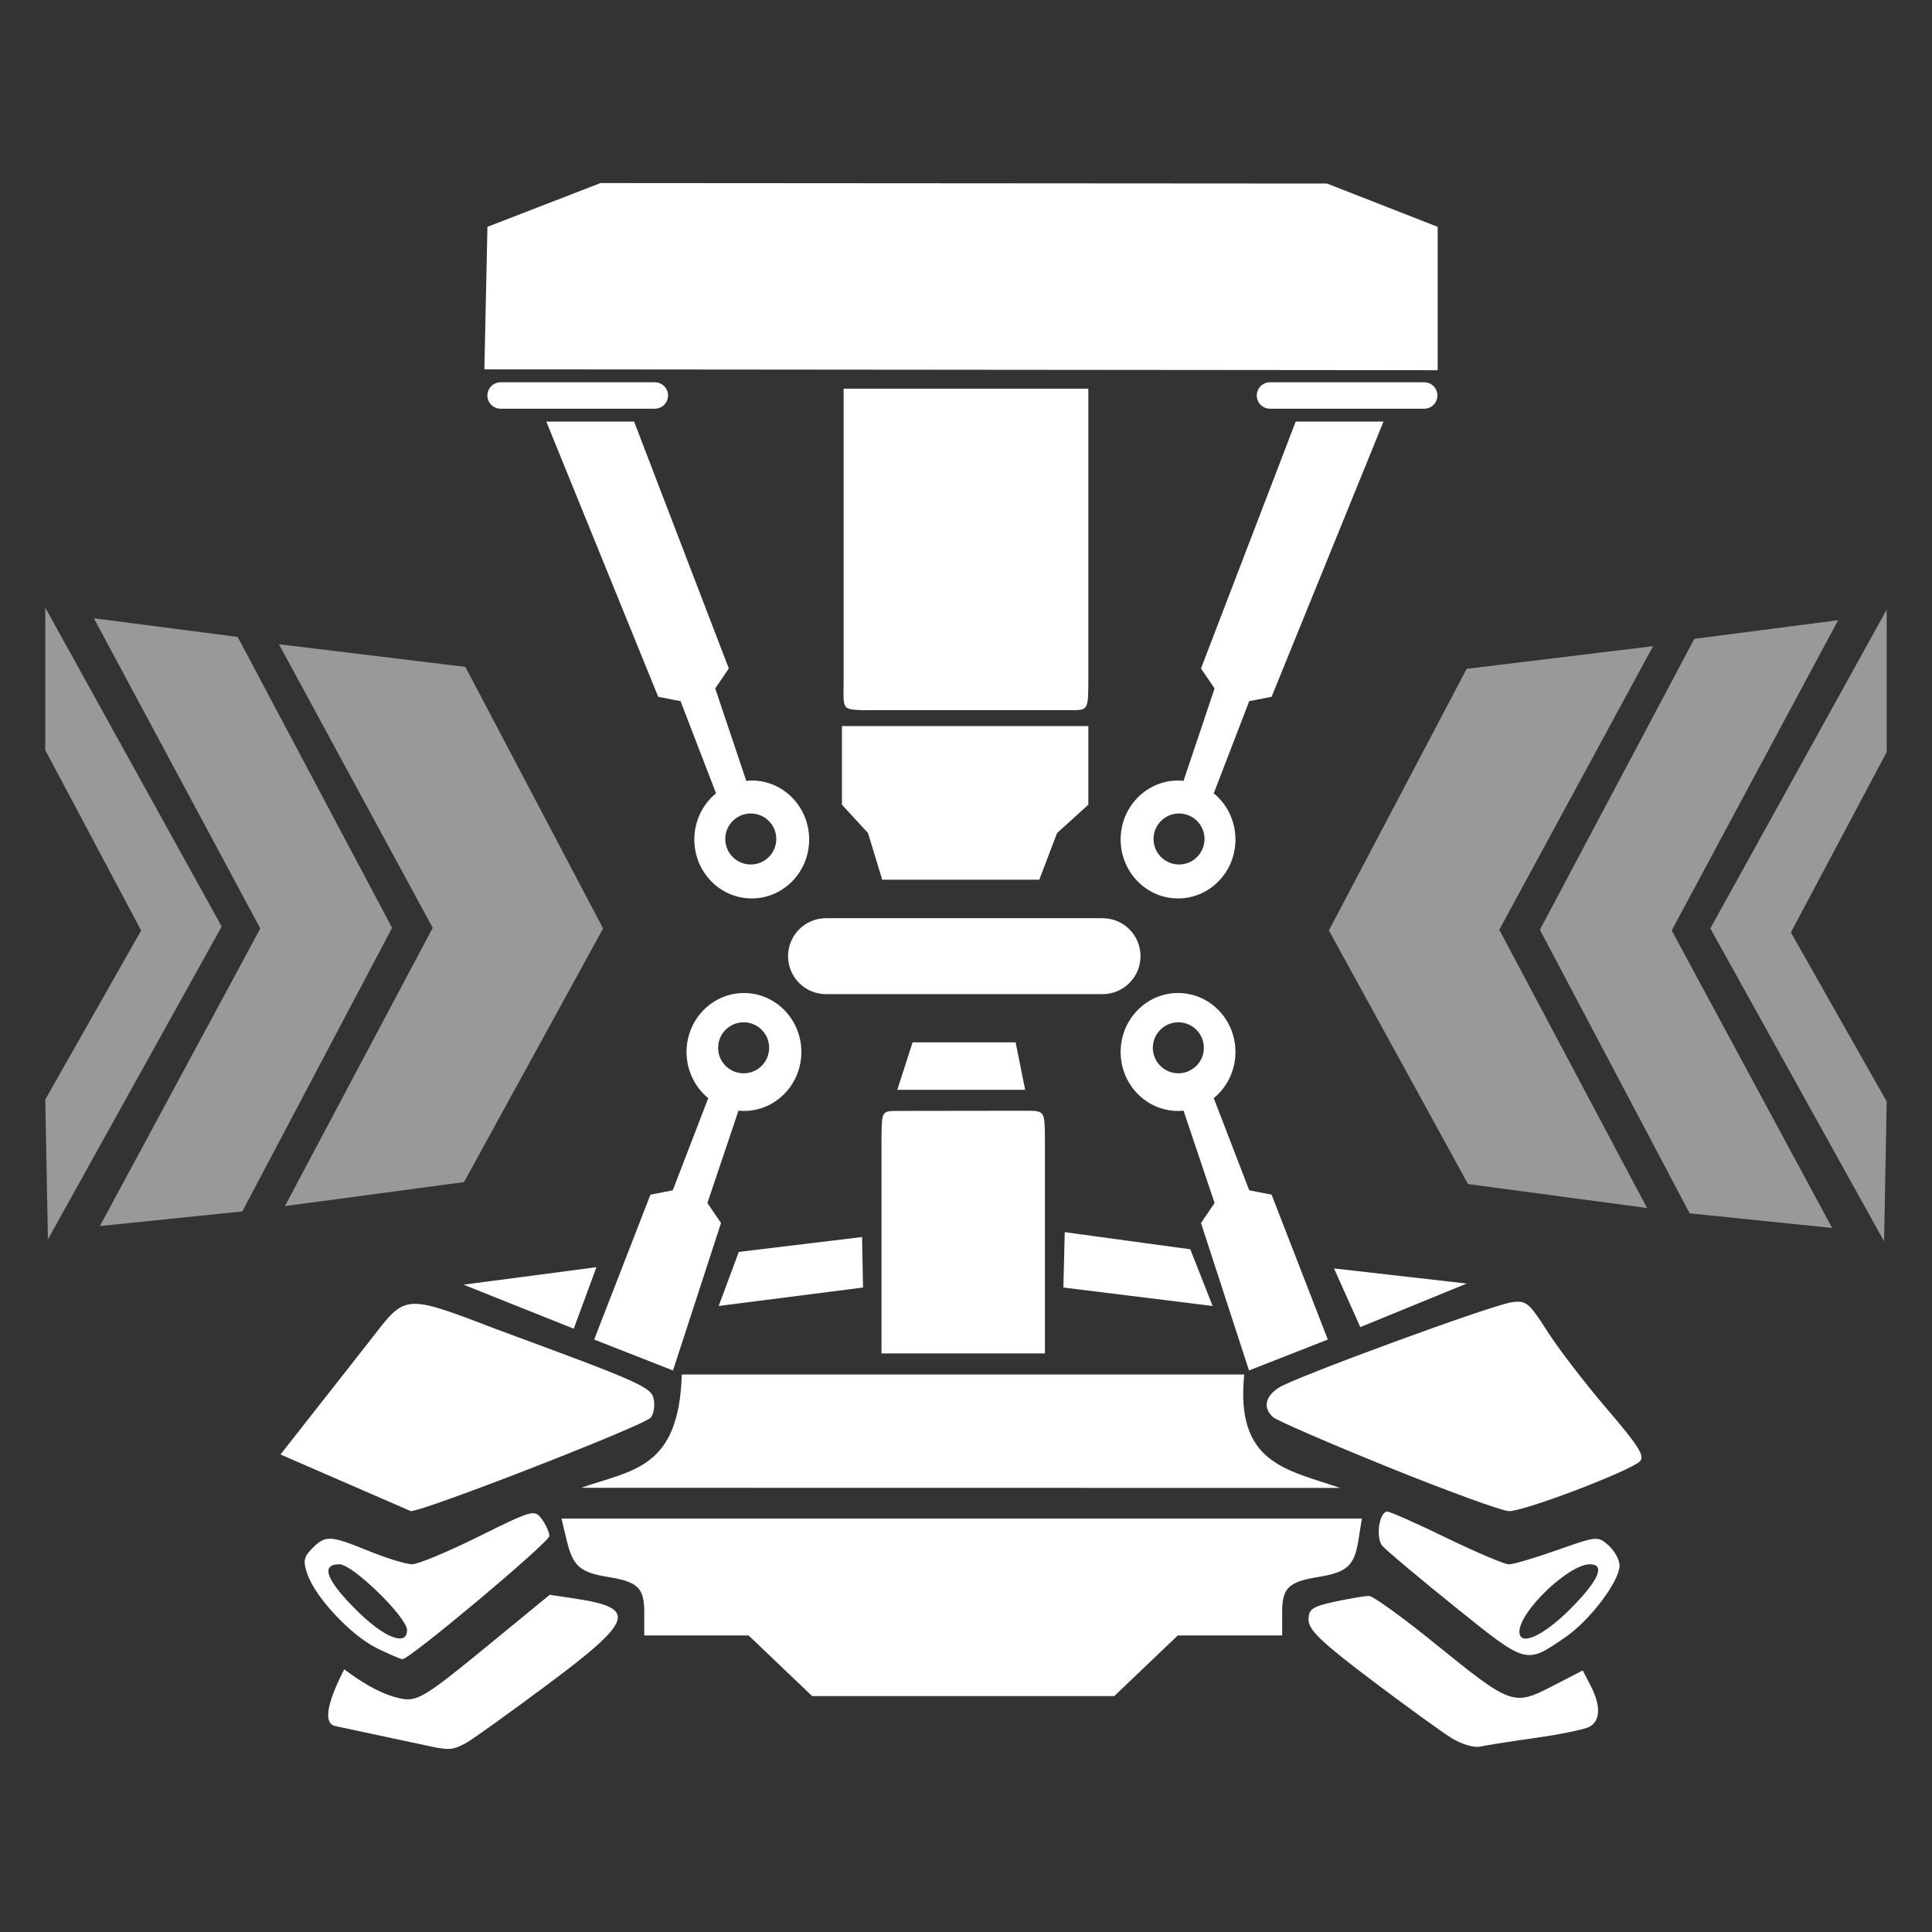 <svg width="100" height="100" viewBox="0 0 100 100" fill="none" xmlns="http://www.w3.org/2000/svg">
<rect x="0" y="0" width="100" height="100" fill="#333333" stroke="none"/>
<path d="M31.082 9.475L25.229 11.741L25.071 19.118L74.414 19.162V11.741L68.684 9.5L31.082 9.475ZM43.665 20.117V35.502C43.641 36.731 43.65 36.715 44.642 36.758H55.328C56.284 36.767 56.312 36.769 56.332 35.502V20.117H43.665ZM43.579 37.581V41.649L44.929 43.121L45.663 45.532H53.795L54.712 43.121L56.332 41.649V37.581H43.579ZM38.507 51.399C36.865 51.399 35.535 52.765 35.535 54.451C35.535 55.382 35.949 56.262 36.659 56.841L34.822 61.61L33.666 61.837L30.754 69.335L34.834 70.936L37.32 63.303L36.615 62.269L38.224 57.485C38.318 57.495 38.412 57.501 38.507 57.502C40.147 57.502 41.478 56.136 41.478 54.451C41.478 52.765 40.148 51.399 38.507 51.399ZM38.49 52.914C39.22 52.914 39.811 53.505 39.811 54.234C39.811 54.964 39.22 55.555 38.49 55.555C37.761 55.555 37.17 54.964 37.17 54.234C37.17 53.505 37.761 52.914 38.49 52.914ZM47.235 53.953L46.444 56.409H53.062L52.569 53.953H47.235ZM53.062 57.492L46.444 57.501C45.642 57.508 45.64 57.511 45.626 58.89V70.052H54.085V58.889C54.071 57.494 54.072 57.493 53.062 57.492ZM55.111 63.776L55.04 66.642L62.765 67.597L61.61 64.663L55.111 63.776ZM44.62 64.028L38.24 64.799L37.2 67.597L44.671 66.642L44.62 64.028ZM30.871 65.59L23.989 66.494L29.698 68.773L30.871 65.59ZM69.049 65.654L70.409 68.691L75.915 66.437L69.049 65.654ZM78.602 67.375C78.495 67.372 78.375 67.385 78.234 67.407C77.134 67.576 67.002 71.294 66.189 71.826C65.478 72.292 65.365 72.866 65.887 73.347C66.075 73.519 68.745 74.679 71.822 75.925C74.898 77.17 77.722 78.201 78.098 78.215C78.842 78.244 84.29 76.178 84.869 75.648C85.159 75.382 84.834 74.861 83.172 72.921C82.041 71.601 80.652 69.792 80.085 68.901C79.317 67.695 79.07 67.386 78.602 67.375ZM21.534 67.487C20.636 67.464 20.224 67.996 19.345 69.138L14.519 75.284L21.259 78.214C21.899 78.24 33.222 73.834 33.672 73.384C33.819 73.237 33.898 72.832 33.847 72.482C33.749 71.803 33.334 71.615 25.706 68.804C23.499 67.958 22.327 67.507 21.534 67.487ZM35.291 71.144C35.139 76.037 32.745 76.08 30.072 77.008L69.366 77.014C66.579 76.062 63.932 75.747 64.402 71.144L35.291 71.144ZM71.81 78.239C71.389 78.239 71.19 79.58 71.547 80.01C71.73 80.23 73.414 81.645 75.29 83.154C79.055 86.182 78.96 86.156 81.024 84.742C82.296 83.871 83.828 81.842 83.828 81.029C83.828 80.741 83.575 80.277 83.266 79.997C82.715 79.499 82.659 79.504 80.605 80.23C79.451 80.639 78.323 80.972 78.098 80.97C77.873 80.968 76.422 80.353 74.875 79.603C73.327 78.852 71.948 78.239 71.81 78.239ZM27.581 78.326C27.213 78.331 26.517 78.667 24.767 79.535C23.179 80.323 21.633 80.967 21.332 80.967C21.03 80.967 20.028 80.66 19.105 80.285C17.082 79.463 16.852 79.452 16.166 80.138C15.717 80.587 15.677 80.805 15.915 81.489C16.336 82.694 18.167 84.646 19.495 85.303C20.135 85.62 20.737 85.879 20.833 85.879C21.214 85.879 28.435 79.823 28.435 79.503C28.435 79.315 28.26 78.923 28.046 78.632C27.904 78.439 27.801 78.323 27.581 78.326ZM29.061 78.599L29.329 79.715C29.655 81.071 30.018 81.391 31.497 81.628C33.01 81.87 33.347 82.198 33.347 83.431V84.651H38.749L42.038 87.79H57.673L60.962 84.651H66.365V83.431C66.365 82.198 66.701 81.87 68.214 81.628C69.728 81.386 70.101 81.046 70.313 79.716L70.49 78.601L29.061 78.599ZM17.573 80.967C18.253 80.967 21.068 83.71 21.068 84.373C21.068 85.241 19.872 84.767 18.434 83.328C16.872 81.766 16.581 80.967 17.573 80.967ZM82.292 80.967C83.12 80.967 82.743 81.815 81.254 83.305C79.869 84.689 78.644 85.233 78.644 84.461C78.644 83.408 81.192 80.967 82.292 80.967ZM28.454 82.546L25.648 84.848C21.711 88.079 21.579 88.154 20.413 87.832C19.491 87.567 18.61 86.992 17.817 86.405C17.319 87.369 16.541 89.099 17.312 89.331L22.367 90.411C23.274 90.6 23.466 90.568 24.123 90.216C24.433 90.051 26.328 88.692 28.334 87.197C32.818 83.857 33.016 83.23 29.741 82.739L28.454 82.546ZM70.859 82.605C70.653 82.605 69.864 82.738 69.106 82.9C67.919 83.155 67.729 83.285 67.729 83.847C67.729 84.359 68.42 85.02 70.973 86.948C72.758 88.296 74.63 89.653 75.135 89.964C75.639 90.275 76.297 90.474 76.597 90.406C76.897 90.338 78.187 90.135 79.462 89.956C80.738 89.776 81.996 89.518 82.259 89.382C82.844 89.079 82.87 88.293 82.33 87.249L81.923 86.462L80.342 87.277C78.336 88.312 78.221 88.27 74.284 85.078C72.606 83.718 71.066 82.605 70.859 82.605Z" fill="white"/>
<path d="M75.915 34.618L68.783 48.159L75.984 61.286L85.252 62.527L77.603 48.124L85.562 33.446L75.915 34.618Z" fill="white" fill-opacity="0.5"/>
<path d="M87.699 33.067L95.141 32.102L86.527 48.159L94.831 63.56L87.457 62.802L79.705 48.124L87.699 33.067Z" fill="white" fill-opacity="0.5"/>
<path d="M97.656 31.552L88.526 48.056L97.519 64.25L97.656 57.014L92.695 48.263L97.656 38.925V31.552Z" fill="white" fill-opacity="0.5"/>
<path d="M24.085 34.517L31.217 48.058L24.016 61.186L14.748 62.426L22.397 48.024L14.438 33.346L24.085 34.517Z" fill="white" fill-opacity="0.5"/>
<path d="M12.301 32.967L4.859 32.002L13.473 48.058L5.169 63.46L12.543 62.702L20.295 48.024L12.301 32.967Z" fill="white" fill-opacity="0.5"/>
<path d="M2.343 31.451L11.474 47.955L2.481 64.149L2.343 56.914L7.305 48.162L2.343 38.824V31.451Z" fill="white" fill-opacity="0.5"/>
<path d="M60.976 51.398C62.617 51.398 63.947 52.765 63.947 54.45C63.947 55.381 63.533 56.261 62.823 56.84L64.66 61.61L65.817 61.836L68.728 69.334L64.648 70.935L62.163 63.303L62.867 62.268L61.259 57.485C61.165 57.495 61.07 57.501 60.976 57.502C59.335 57.502 58.005 56.135 58.004 54.45C58.004 52.765 59.335 51.398 60.976 51.398ZM60.992 52.914C60.263 52.914 59.671 53.505 59.671 54.234C59.671 54.963 60.263 55.554 60.992 55.554C61.721 55.554 62.312 54.963 62.312 54.234C62.312 53.505 61.721 52.914 60.992 52.914Z" fill="white"/>
<path d="M57.068 47.526H42.755C41.67 47.526 40.79 48.406 40.79 49.491C40.79 50.576 41.67 51.456 42.755 51.456H57.068C58.153 51.456 59.033 50.576 59.033 49.491C59.033 48.406 58.153 47.526 57.068 47.526Z" fill="white"/>
<path d="M60.976 46.503C62.617 46.503 63.947 45.137 63.947 43.452C63.947 42.52 63.533 41.64 62.823 41.062L64.66 36.292L65.817 36.066L71.609 21.822H67.065L62.163 34.599L62.867 35.633L61.259 40.417C61.165 40.407 61.07 40.401 60.976 40.4C59.335 40.4 58.005 41.766 58.004 43.452C58.004 45.137 59.335 46.503 60.976 46.503ZM61.026 44.746C60.297 44.746 59.706 44.155 59.706 43.426C59.706 42.697 60.297 42.106 61.026 42.106C61.755 42.106 62.346 42.697 62.346 43.426C62.346 44.155 61.755 44.746 61.026 44.746Z" fill="white"/>
<path d="M38.91 46.503C37.269 46.503 35.938 45.137 35.938 43.452C35.938 42.52 36.352 41.64 37.062 41.062L35.225 36.292L34.069 36.066L28.277 21.822H32.821L37.723 34.599L37.019 35.633L38.627 40.417C38.721 40.407 38.815 40.401 38.91 40.4C40.551 40.4 41.881 41.766 41.881 43.452C41.881 45.137 40.551 46.503 38.91 46.503ZM38.859 44.746C39.589 44.746 40.18 44.155 40.18 43.426C40.18 42.697 39.589 42.106 38.859 42.106C38.13 42.106 37.539 42.697 37.539 43.426C37.539 44.155 38.13 44.746 38.859 44.746Z" fill="white"/>
<path d="M33.893 19.787H25.91C25.533 19.787 25.227 20.093 25.227 20.471C25.227 20.848 25.533 21.154 25.91 21.154H33.893C34.271 21.154 34.577 20.848 34.577 20.471C34.577 20.093 34.271 19.787 33.893 19.787Z" fill="white"/>
<path d="M73.718 19.787H65.735C65.357 19.787 65.051 20.093 65.051 20.471C65.051 20.848 65.357 21.154 65.735 21.154H73.718C74.095 21.154 74.401 20.848 74.401 20.471C74.401 20.093 74.095 19.787 73.718 19.787Z" fill="white"/>
</svg>
